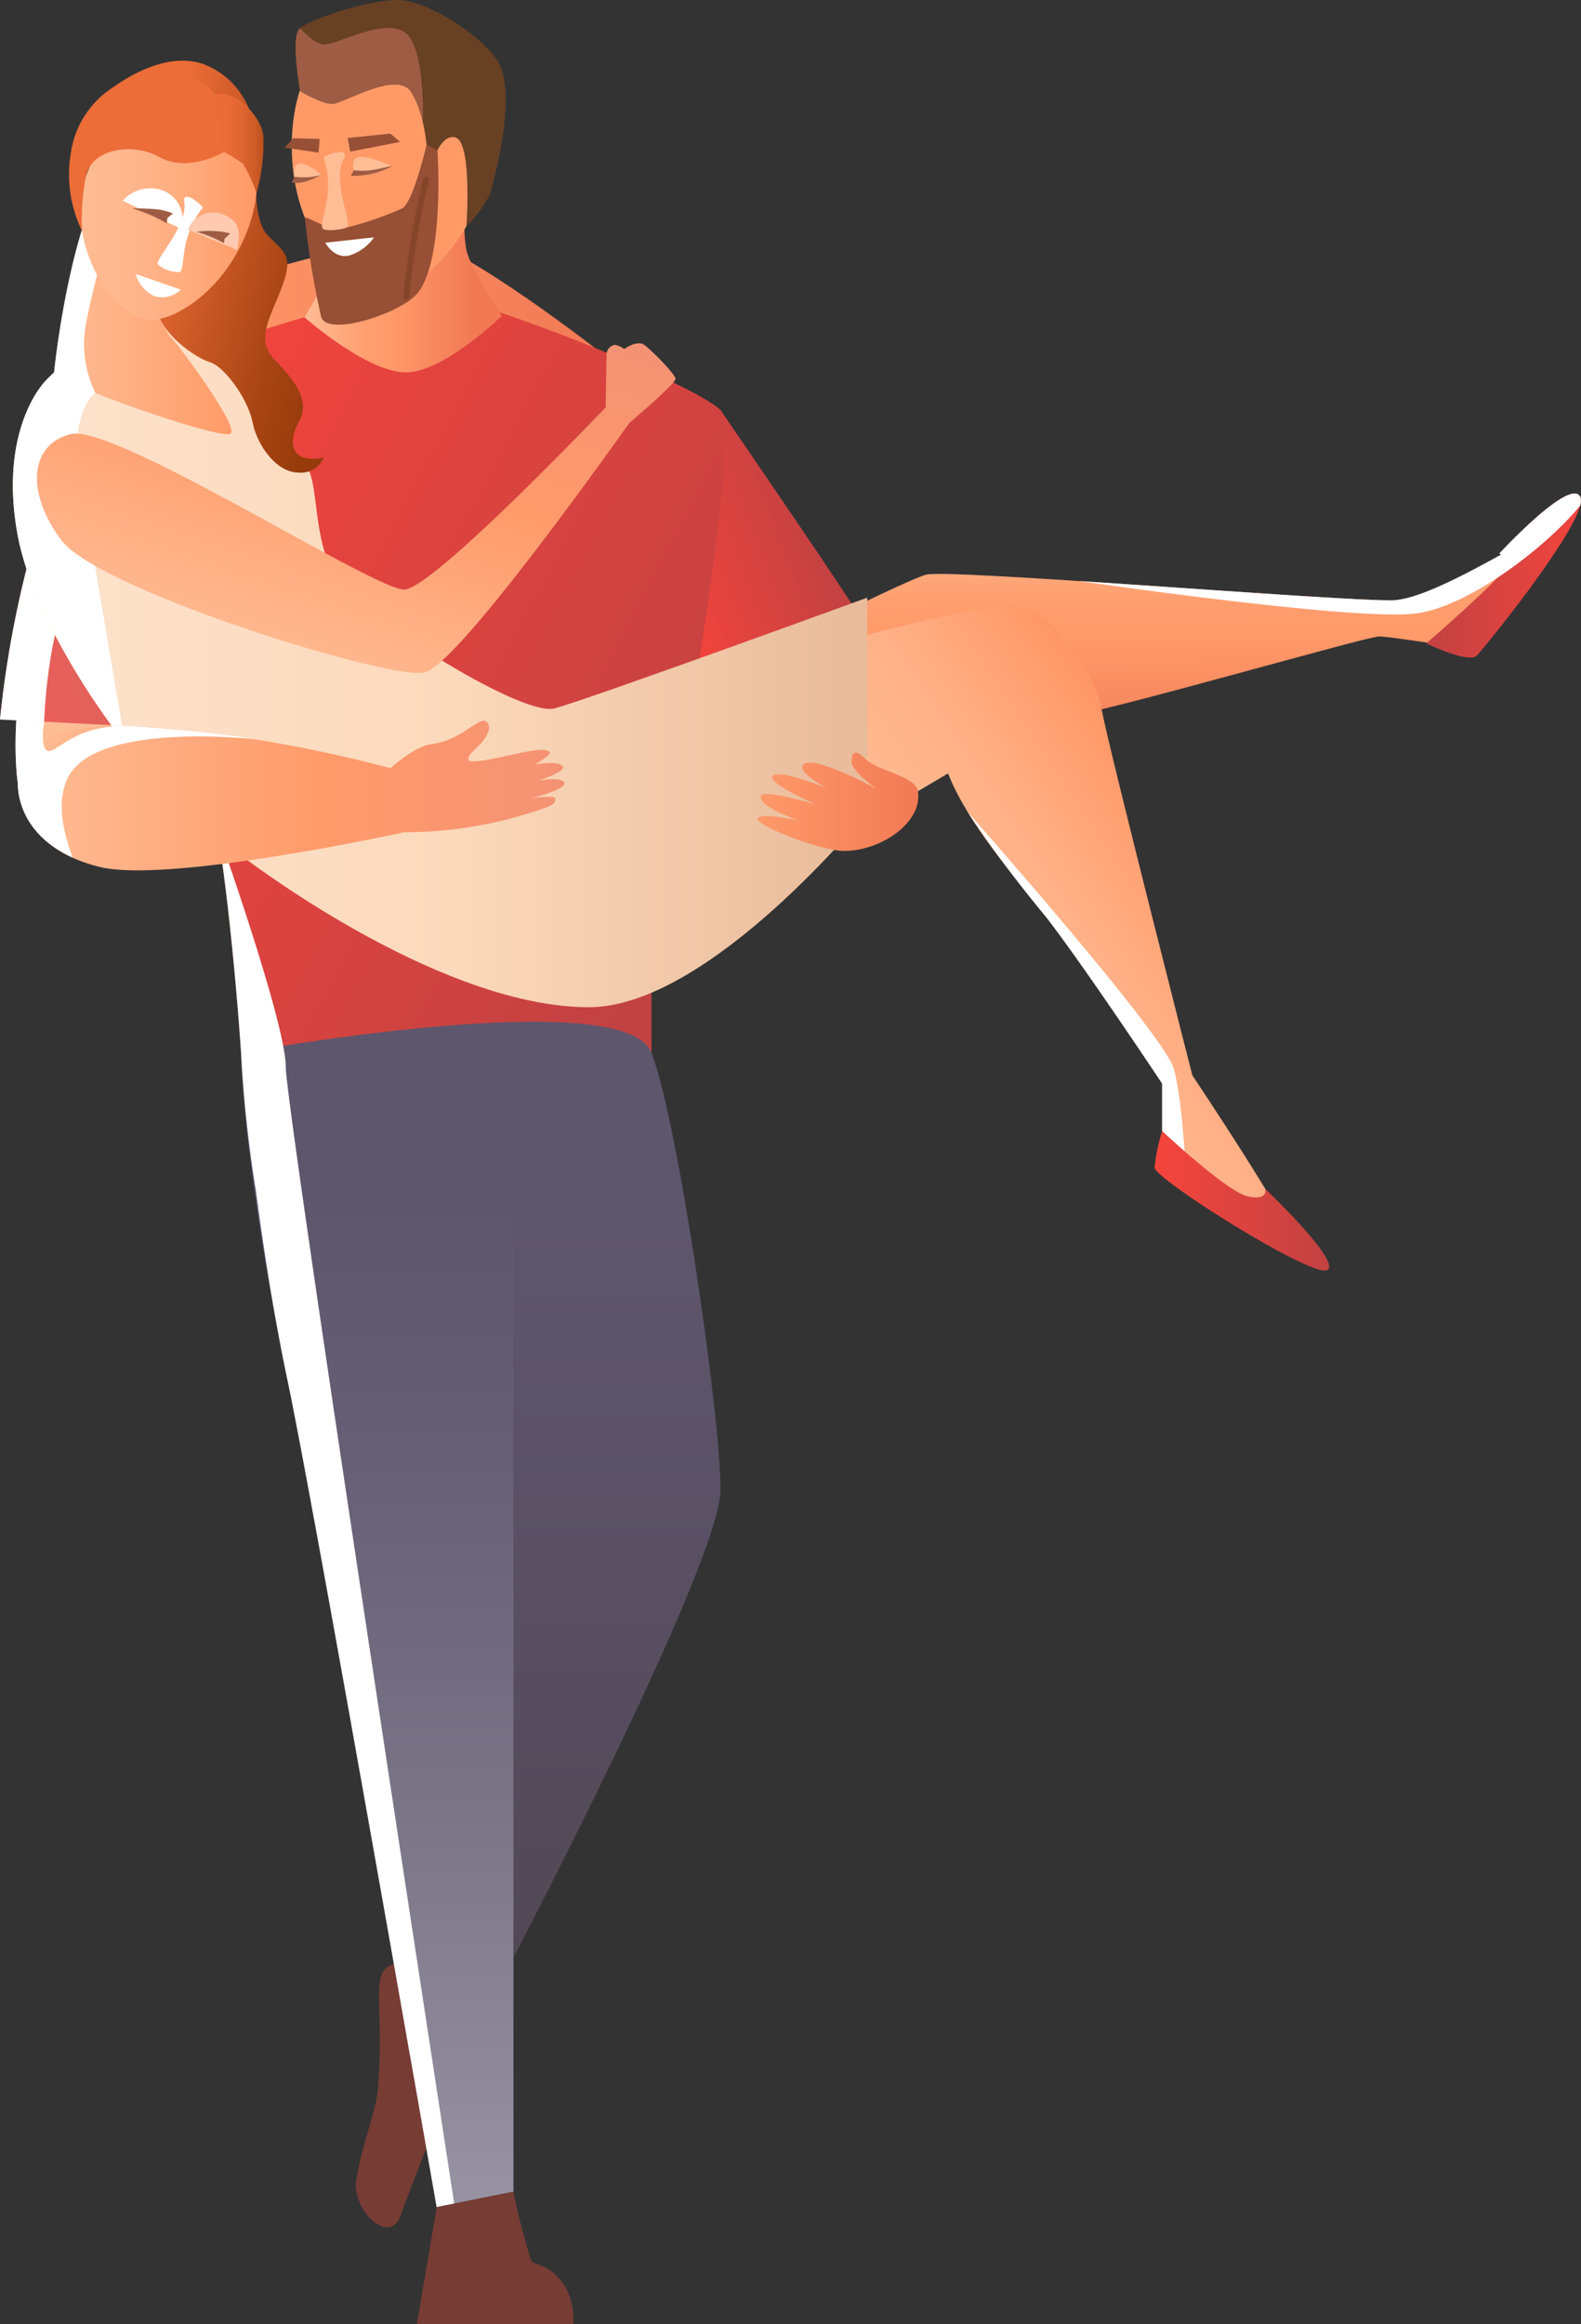 <svg xmlns="http://www.w3.org/2000/svg" xmlns:xlink="http://www.w3.org/1999/xlink" width="136.121" height="200" viewBox="0 0 136.121 200">
  <rect x="0" y="0" width="136.121" height="200" fill="#333333" stroke="none"/>
  <defs>
    <linearGradient id="linear-gradient" y1="0.5" x2="1" y2="0.5" gradientUnits="objectBoundingBox">
      <stop offset="0" stop-color="#ff9a6a"/>
      <stop offset="0.992" stop-color="#f17954"/>
    </linearGradient>
    <linearGradient id="linear-gradient-2" x1="-0.033" y1="0.765" x2="1.009" y2="0.243" gradientUnits="objectBoundingBox">
      <stop offset="0.004" stop-color="#ed5f5b"/>
      <stop offset="1" stop-color="#ce655b"/>
    </linearGradient>
    <linearGradient id="linear-gradient-3" x1="0.063" y1="0.679" x2="0.741" y2="0.319" gradientUnits="objectBoundingBox">
      <stop offset="0.004" stop-color="#f5443c"/>
      <stop offset="1" stop-color="#c24242"/>
    </linearGradient>
    <linearGradient id="linear-gradient-4" x1="0.072" y1="0.251" x2="0.964" y2="0.776" xlink:href="#linear-gradient-3"/>
    <linearGradient id="linear-gradient-5" x1="0.5" y1="0.008" x2="0.5" y2="0.807" gradientUnits="objectBoundingBox">
      <stop offset="0.162" stop-color="#5e566d"/>
      <stop offset="0.538" stop-color="#595064"/>
      <stop offset="0.989" stop-color="#514754"/>
    </linearGradient>
    <linearGradient id="linear-gradient-6" x1="0.5" y1="1" x2="0.5" y2="0.022" gradientUnits="objectBoundingBox">
      <stop offset="0.011" stop-color="#9792a2"/>
      <stop offset="0.378" stop-color="#7b7588"/>
      <stop offset="0.752" stop-color="#665e74"/>
      <stop offset="0.989" stop-color="#5e566d"/>
    </linearGradient>
    <linearGradient id="linear-gradient-7" y1="0.5" x2="1" y2="0.5" gradientUnits="objectBoundingBox">
      <stop offset="0.004" stop-color="#ffbd95"/>
      <stop offset="0.119" stop-color="#ffb085"/>
      <stop offset="0.306" stop-color="#ff9f71"/>
      <stop offset="0.433" stop-color="#ff9a6a"/>
      <stop offset="0.862" stop-color="#f17954"/>
    </linearGradient>
    <linearGradient id="linear-gradient-8" x1="909.508" y1="-40.321" x2="910.085" y2="-40.684" gradientUnits="objectBoundingBox">
      <stop offset="0" stop-color="#ff9a67"/>
      <stop offset="0.374" stop-color="#ffad7f"/>
      <stop offset="0.719" stop-color="#ffb88f"/>
      <stop offset="0.992" stop-color="#ffbd95"/>
    </linearGradient>
    <linearGradient id="linear-gradient-9" x1="837.461" y1="-48.898" x2="838.354" y2="-48.898" gradientUnits="objectBoundingBox">
      <stop offset="0.011" stop-color="#684024"/>
      <stop offset="0.144" stop-color="#734328"/>
      <stop offset="0.424" stop-color="#874a2f"/>
      <stop offset="0.708" stop-color="#934d33"/>
      <stop offset="1" stop-color="#974f35"/>
    </linearGradient>
    <linearGradient id="linear-gradient-10" x1="4244.364" y1="631.032" x2="4243.268" y2="630.819" gradientUnits="objectBoundingBox">
      <stop offset="0" stop-color="#ff9a67"/>
      <stop offset="0.992" stop-color="#ffbd95"/>
    </linearGradient>
    <linearGradient id="linear-gradient-11" x1="424.095" y1="272.795" x2="425.087" y2="272.795" gradientUnits="objectBoundingBox">
      <stop offset="0.008" stop-color="#ffbd95"/>
      <stop offset="1" stop-color="#ff9a67"/>
    </linearGradient>
    <linearGradient id="linear-gradient-12" x1="599.61" y1="274.996" x2="600.59" y2="274.996" xlink:href="#linear-gradient-11"/>
    <linearGradient id="linear-gradient-13" x1="0.496" y1="0.037" x2="0.509" y2="0.858" gradientUnits="objectBoundingBox">
      <stop offset="0.008" stop-color="#ffbd95"/>
      <stop offset="0.027" stop-color="#ffba91"/>
      <stop offset="0.175" stop-color="#ffa87b"/>
      <stop offset="0.318" stop-color="#ff9d6e"/>
      <stop offset="0.448" stop-color="#ff9a6a"/>
      <stop offset="0.992" stop-color="#f17954"/>
    </linearGradient>
    <linearGradient id="linear-gradient-14" x1="0.264" y1="0.748" x2="1.023" y2="0.075" gradientUnits="objectBoundingBox">
      <stop offset="0.008" stop-color="#ffbd95"/>
      <stop offset="0.207" stop-color="#ffba91"/>
      <stop offset="0.373" stop-color="#ffb187"/>
      <stop offset="0.526" stop-color="#ffa376"/>
      <stop offset="0.605" stop-color="#ff9a6a"/>
      <stop offset="0.992" stop-color="#f17954"/>
    </linearGradient>
    <linearGradient id="linear-gradient-15" y1="0.5" x2="1" y2="0.5" gradientUnits="objectBoundingBox">
      <stop offset="0.008" stop-color="#fde3cd"/>
      <stop offset="0.517" stop-color="#fcd9bb"/>
      <stop offset="0.996" stop-color="#e8bb9a"/>
    </linearGradient>
    <linearGradient id="linear-gradient-16" x1="0" y1="0.5" x2="1" y2="0.5" xlink:href="#linear-gradient-11"/>
    <linearGradient id="linear-gradient-17" x1="0" y1="0.5" x2="1" y2="0.5" xlink:href="#linear-gradient-3"/>
    <linearGradient id="linear-gradient-18" y1="0.5" x2="1" y2="0.5" gradientUnits="objectBoundingBox">
      <stop offset="0" stop-color="#c24242"/>
      <stop offset="0.996" stop-color="#f5443c"/>
    </linearGradient>
    <linearGradient id="linear-gradient-19" x1="0.172" y1="0.881" x2="0.783" y2="-0.082" gradientUnits="objectBoundingBox">
      <stop offset="0.008" stop-color="#ffbd95"/>
      <stop offset="0.559" stop-color="#ff9a6a"/>
      <stop offset="0.992" stop-color="#f49274"/>
    </linearGradient>
    <linearGradient id="linear-gradient-20" x1="0.27" y1="0.323" x2="1.038" y2="0.673" gradientUnits="objectBoundingBox">
      <stop offset="0.004" stop-color="#ec6d38"/>
      <stop offset="0.247" stop-color="#d35e2b"/>
      <stop offset="0.739" stop-color="#a74413"/>
      <stop offset="0.989" stop-color="#973b0b"/>
    </linearGradient>
    <linearGradient id="linear-gradient-21" y1="0.5" x2="1" y2="0.5" gradientUnits="objectBoundingBox">
      <stop offset="0.008" stop-color="#ffbd95"/>
      <stop offset="0.281" stop-color="#ffb88f"/>
      <stop offset="0.626" stop-color="#ffad7f"/>
      <stop offset="1" stop-color="#ff9a67"/>
    </linearGradient>
    <linearGradient id="linear-gradient-22" y1="0.5" x2="1.314" y2="0.5" gradientUnits="objectBoundingBox">
      <stop offset="0.004" stop-color="#ec6d38"/>
      <stop offset="0.24" stop-color="#e86a36"/>
      <stop offset="0.446" stop-color="#dd6430"/>
      <stop offset="0.641" stop-color="#cb5a26"/>
      <stop offset="0.829" stop-color="#b24b19"/>
      <stop offset="0.989" stop-color="#973b0b"/>
    </linearGradient>
    <linearGradient id="linear-gradient-23" x1="2699.43" y1="97.131" x2="2698.82" y2="96.92" gradientUnits="objectBoundingBox">
      <stop offset="0" stop-color="#ffcab0"/>
      <stop offset="0.273" stop-color="#ffdfd0"/>
      <stop offset="0.55" stop-color="#fff0e9"/>
      <stop offset="0.801" stop-color="#fffbf9"/>
      <stop offset="1" stop-color="#fff"/>
    </linearGradient>
    <linearGradient id="linear-gradient-24" x1="2839.434" y1="-634.097" x2="2839.59" y2="-633.373" xlink:href="#linear-gradient-23"/>
    <linearGradient id="linear-gradient-25" x1="3154.254" y1="-642.469" x2="3154.438" y2="-641.671" xlink:href="#linear-gradient-23"/>
    <linearGradient id="linear-gradient-26" x1="0" y1="0.5" x2="1" y2="0.5" xlink:href="#linear-gradient"/>
    <linearGradient id="linear-gradient-27" x1="0" y1="0.5" x2="1" y2="0.5" xlink:href="#linear-gradient-19"/>
  </defs>
  <g id="Group_12070" data-name="Group 12070" transform="translate(-271.358 -33.386)">
    <path id="Path_79566" data-name="Path 79566" d="M280.772,51.705c1.351-1.349,17.133-5.655,20.765-5.655s16.814,10.362,16.814,10.362-12.851-3.921-16.483-3.921-15.852,5.067-18.495,5.067S279.2,53.275,280.772,51.705Z" transform="translate(5.44 7.845)" fill="url(#linear-gradient)"/>
    <g id="Group_12066" data-name="Group 12066" transform="translate(271.358 33.386)">
      <path id="Path_79567" data-name="Path 79567" d="M293.4,137.807c-1.951.651-.672,3.67-1.2,10.467-.175,2.267-1.422,4.952-1.9,8.11-.368,2.449,2.849,5.736,3.838,2.972,1.671-4.664,4.782-11.889,4.782-13S295.818,137,293.4,137.807Z" transform="translate(-259.636 31.269)" fill="#773c34"/>
      <path id="Path_79568" data-name="Path 79568" d="M272.376,81.564c-.69-4.209.69-16.1,1.679-17.089s14.14,11.91,13.581,12.467S272.664,83.329,272.376,81.564Z" transform="translate(-270.842 -14.16)" fill="#ffbd95"/>
      <path id="Path_79569" data-name="Path 79569" d="M277.46,55.182s-3.372,11.116-4.572,16.882a89.387,89.387,0,0,0-1.53,9.732l11.9.609,6.259-17.45Z" transform="translate(-271.358 -19.884)" fill="url(#linear-gradient-2)"/>
      <path id="Path_79570" data-name="Path 79570" d="M311.857,55.182S324.49,73.55,324.49,74.035s-13.409,7.1-13.409,7.1l-4.954-10.99Z" transform="translate(-249.819 -19.884)" fill="url(#linear-gradient-3)"/>
      <path id="Path_79571" data-name="Path 79571" d="M275.911,58.483C278.388,56,300.68,48.9,304.974,48.9s23.778,7.855,26.089,10.166-5.944,43.665-5.944,47.628v7.675H289.783s-1.321-20.555-3.965-27.82S272.114,62.28,275.911,58.483Z" transform="translate(-269.024 -23.772)" fill="url(#linear-gradient-4)"/>
      <path id="Path_79572" data-name="Path 79572" d="M284.176,90.354c0,4.544,1.65,17.094,3.963,27.991s12.878,71.334,12.878,71.334l6.606-1.322V168.213s17.832-34.014,17.832-40.29-3.633-31.546-5.944-37.569S284.176,90.354,284.176,90.354Z" transform="translate(-263.417 0.247)" fill="url(#linear-gradient-5)"/>
      <path id="Path_79573" data-name="Path 79573" d="M284.794,95.4c.706,5.772,1.741,12.535,2.962,18.284,2.311,10.9,12.878,71.334,12.878,71.334l6.606-1.322V95.195Z" transform="translate(-263.034 4.904)" fill="url(#linear-gradient-6)"/>
      <path id="Path_79574" data-name="Path 79574" d="M301.836,149.845a55.479,55.479,0,0,0,1.485,5.78c2.256,4.62,0,5.615,0,5.615h-9.8l1.712-10.073Z" transform="translate(-257.63 38.76)" fill="#773c34"/>
      <path id="Path_79575" data-name="Path 79575" d="M287.548,55s2.76-4.48,2.76-6.191V43.752l11.278-1.176s-.58,4.517-.079,6.708c.36,1.576,3.032,5.581,3.032,5.581s-4.454,4.381-7.8,4.846S287.548,55,287.548,55Z" transform="translate(-261.328 -27.693)" fill="url(#linear-gradient-7)"/>
      <path id="Path_79576" data-name="Path 79576" d="M288.756,97.649c0-3.715-5.7-19.815-5.7-19.815l-.07.151c1.281,8.506,1.922,18.467,1.922,18.467a111.577,111.577,0,0,0,1.278,11.9l.006.049c.1.719.194,1.449.3,2.186l.019.139q.151,1.069.311,2.152l.029.186q.158,1.064.329,2.135l.034.212q.17,1.064.35,2.123l.036.207q.182,1.066.374,2.12l.032.177q.2,1.081.4,2.136l.021.1c.144.735.29,1.459.44,2.167l0,0c.042.206.091.434.139.674.065.317.136.664.211,1.038.065.327.134.675.206,1.045q.2,1.037.44,2.277c.083.434.168.887.258,1.357.233,1.234.484,2.58.751,4.021.1.544.2,1.1.309,1.673q.189,1.018.385,2.088.284,1.55.583,3.192.206,1.132.419,2.3.177.974.356,1.971.35,1.931.709,3.929.185,1.025.372,2.066c.334,1.858.67,3.739,1.007,5.628q.189,1.054.377,2.112.228,1.28.457,2.556c.217,1.218.432,2.432.646,3.636q.223,1.261.445,2.5.182,1.025.361,2.034c.232,1.312.46,2.6.683,3.866.2,1.122.394,2.222.583,3.292q.318,1.807.617,3.5c.1.573.2,1.137.3,1.686.118.67.233,1.323.345,1.953q.238,1.353.452,2.572.151.855.288,1.636c.13.743.251,1.435.363,2.07.078.447.152.865.22,1.252.1.554.183,1.046.258,1.474l.141.8c.058.332.1.594.138.782l.049.283.011.066,1.508-.3C302.378,189.627,288.756,101.244,288.756,97.649Z" transform="translate(-264.153 -5.851)" fill="#fff" style="mix-blend-mode: soft-light;isolation: isolate"/>
      <path id="Path_79577" data-name="Path 79577" d="M275.9,72.3c.578-2.559,1.32-8.01,1.561-8.251l-2.374-3.8c-.844,3.035-1.7,6.311-2.2,8.682a89.387,89.387,0,0,0-1.53,9.732l3.8.194A46.314,46.314,0,0,1,275.9,72.3Z" transform="translate(-271.358 -16.747)" fill="#fff" style="mix-blend-mode: soft-light;isolation: isolate"/>
      <path id="Path_79578" data-name="Path 79578" d="M307,159.005s.452-4.721-4.191-5.437a8.851,8.851,0,0,0-8.216,2.907,10.481,10.481,0,0,0-1.077,2.53Z" transform="translate(-257.63 40.995)" fill="#773c34"/>
      <path id="Path_79579" data-name="Path 79579" d="M303.493,45.6c.586,6.327-5.582,12.153-8.365,12.418-3.367.322-7.591-4.714-8.177-11.043s1.968-12.018,6.967-12.376C299.334,34.21,302.908,39.271,303.493,45.6Z" transform="translate(-261.749 -32.649)" fill="url(#linear-gradient-8)"/>
      <path id="Path_79580" data-name="Path 79580" d="M287.462,41.236s-.816-4.554-.078-5.357,6.285-2.638,8.689-2.483c2.711.175,7.322,3.3,8.493,5.414,1.586,2.868-.447,10.211-.751,11.265a10.026,10.026,0,0,1-2.037,2.782s.52-7.221-.946-7.644-2.345,3.169-2.345,3.169.076-4.8-1.488-7.106c-1.21-1.786-5.485.831-6.663,1.041C289.561,42.455,287.462,41.236,287.462,41.236Z" transform="translate(-261.621 -33.386)" fill="url(#linear-gradient-9)"/>
      <path id="Path_79581" data-name="Path 79581" d="M298.042,41.082s-1.137,4.941-2.1,5.474a29.359,29.359,0,0,1-5.373,1.788c-.894.123-2.939-1.189-3-.977a72.369,72.369,0,0,0,1.4,8.519c.538,1.775,6.933-.327,8.311-2.049,2.347-2.93,1.7-12.3,1.7-12.3Z" transform="translate(-261.318 -28.619)" fill="#974f35"/>
      <path id="Path_79582" data-name="Path 79582" d="M292.8,53.074A74.371,74.371,0,0,1,294.5,43c.063-.322.581-.293.517.036a74.343,74.343,0,0,0-1.7,10.068A.259.259,0,0,1,292.8,53.074Z" transform="translate(-258.072 -27.569)" fill="#86452a"/>
      <path id="Path_79583" data-name="Path 79583" d="M287.384,34.957c.015-.016.044-.034.062-.052.748.74,1.577,1.5,2.274,1.381,1.467-.251,5.124-2.274,6.813-.988s1.5,7.456,1.5,7.456l-.066,0a7.617,7.617,0,0,0-.97-2.4c-1.21-1.786-5.485.831-6.663,1.041-.774.138-2.875-1.082-2.875-1.082S286.646,35.76,287.384,34.957Z" transform="translate(-261.621 -32.465)" fill="#9f5c44"/>
      <g id="Group_12065" data-name="Group 12065" transform="translate(24.496 11.494)">
        <path id="Path_79584" data-name="Path 79584" d="M288.628,41.912a7.783,7.783,0,0,1,.335,3.15c-.091,1.351-.692,2.669-.421,2.977s1.964.066,2.123-.139c.368-.476-1.36-4.018-.3-5.9C290.905,41.033,288.956,41.625,288.628,41.912Z" transform="translate(-285.251 -39.874)" fill="url(#linear-gradient-10)"/>
        <path id="Path_79585" data-name="Path 79585" d="M294.358,41.206l-.842-.722-3.674.385.214,1.168Z" transform="translate(-284.404 -40.484)" fill="#974f35"/>
        <path id="Path_79586" data-name="Path 79586" d="M286.484,41.532l.771-.8,2.259.058-.1,1.183Z" transform="translate(-286.484 -40.328)" fill="#974f35"/>
        <path id="Path_79587" data-name="Path 79587" d="M292.848,46a4.056,4.056,0,0,1-2.1,1.551c-1.323.358-2.1-1.087-2.1-1.087Z" transform="translate(-285.141 -37.069)" fill="#fff"/>
        <path id="Path_79588" data-name="Path 79588" d="M293.577,42.281a20.33,20.33,0,0,1-2.526.057c-.666-.086-.7-.24-.7-.24l-.081.544-.261.481A7.165,7.165,0,0,0,293.577,42.281Z" transform="translate(-284.298 -39.483)" fill="#9f5c44"/>
        <path id="Path_79589" data-name="Path 79589" d="M290.194,42.875a6.414,6.414,0,0,0,1.449,0c.666-.1,1.786-.372,1.786-.372s-2.361-1.09-3.022-.687C289.974,42.075,290.194,42.875,290.194,42.875Z" transform="translate(-284.22 -39.717)" fill="url(#linear-gradient-11)"/>
        <path id="Path_79590" data-name="Path 79590" d="M289.4,42.831s-.829-.06-1.495-.146-.7-.24-.7-.24l-.081.544-.261.481S287.593,43.8,289.4,42.831Z" transform="translate(-286.245 -39.268)" fill="#9f5c44"/>
        <path id="Path_79591" data-name="Path 79591" d="M287.051,43.219a6.415,6.415,0,0,0,1.449,0,5.9,5.9,0,0,0,.823-.154s-1.4-1.309-2.058-.905C286.831,42.418,287.051,43.219,287.051,43.219Z" transform="translate(-286.167 -39.496)" fill="url(#linear-gradient-12)"/>
      </g>
    </g>
    <g id="Group_12068" data-name="Group 12068" transform="translate(272.466 38.608)">
      <path id="Path_79592" data-name="Path 79592" d="M308.365,75.145s17.834-9.055,19.816-9.55,34.463,2.215,40.036,2.215c4.016,0,14.269-7.231,14.95-6.551s-7.43,10.527-8.792,10.527-6.1-.866-7.218-.866-23.248,6.441-27.582,7.059-8.235.186-9.165,1.114-7.307,6.935-7.307,6.935Z" transform="translate(-249.54 -21.368)" fill="url(#linear-gradient-13)"/>
      <path id="Path_79593" data-name="Path 79593" d="M347.646,105.962s-7.059-27.609-7.825-31.537-5.077-8.991-6.912-8.7c-1.893-.871-18.2,3.459-18.861,4.122S315.693,86.4,315.693,86.4s6.1-3.563,10.919-6.418c1.707,4.352,5.76,8.885,8.484,12.407,3.32,4.295,9.949,14.279,9.949,14.279v6.114c0,1.734,10.65,8.3,11.269,7.678S347.646,105.962,347.646,105.962Z" transform="translate(-246.094 -18.647)" fill="url(#linear-gradient-14)"/>
      <path id="Path_79594" data-name="Path 79594" d="M275.015,55.983c-1.415,1.414-3.986,5.82-2.551,13.5s9.066,19.073,15.282,24.4,21.991,16.169,33.883,16.169c10.4,0,23.975-16.789,23.975-16.789V74.806s-24.1,8.794-26.95,9.536-17.633-8.42-19.243-12.012-1.019-7.806-2.258-9.045-10.127-13.743-11.366-13.743S279.658,51.338,275.015,55.983Z" transform="translate(-272.042 -28.599)" fill="url(#linear-gradient-15)"/>
      <path id="Path_79595" data-name="Path 79595" d="M274.234,59.739s.837-8.543,3.226-14.673,7.184.986,7.184.986-1.683,4-1.683,6.068a7.04,7.04,0,0,0,1.31,4.582c.743.743,5.845,7.629,5.176,8.3S274.234,60.547,274.234,59.739Z" transform="translate(-270.685 -32.915)" fill="url(#linear-gradient-16)"/>
      <path id="Path_79596" data-name="Path 79596" d="M277.7,67.854c-.5-2.478.118-5.9,1.448-6.786a9.579,9.579,0,0,1-.787-6.094c.659-3.584,2.685-10.357,2.685-10.357L279.5,43.3a6.327,6.327,0,0,0-.68,1.315c-2.389,6.13-3.226,14.673-3.226,14.673l0,0c-.193.183-.387.363-.578.555-1.415,1.414-3.986,5.82-2.551,13.5.983,5.26,4.875,12.263,9.225,17.863C281.684,91.176,278.2,70.328,277.7,67.854Z" transform="translate(-272.042 -32.465)" fill="#fff" style="mix-blend-mode: soft-light;isolation: isolate"/>
      <path id="Path_79597" data-name="Path 79597" d="M340.54,98.615c-.823-2.962-17.614-21.941-17.732-22.075a103.149,103.149,0,0,0,6.787,9.076c3.32,4.295,9.949,14.279,9.949,14.279v6.114c0,.489.847,1.362,2.076,2.35C341.62,108.355,341.366,101.587,340.54,98.615Z" transform="translate(-240.593 -11.874)" fill="#fff" style="mix-blend-mode: soft-light;isolation: isolate"/>
      <path id="Path_79598" data-name="Path 79598" d="M333.392,93.485a16.085,16.085,0,0,0-.654,3.137c0,.991,13.539,9.5,14.861,8.834s-5.327-6.991-5.327-6.991.29,1.048-1.526.635S333.392,93.485,333.392,93.485Z" transform="translate(-234.441 -1.377)" fill="url(#linear-gradient-17)"/>
      <path id="Path_79599" data-name="Path 79599" d="M347.183,72.514s3.645,1.746,4.347,1.046,9.783-11.928,8.917-13.662-6.974,4.873-6.974,4.873a.958.958,0,0,1,.371,1.443C352.945,67.518,347.183,72.514,347.183,72.514Z" transform="translate(-225.493 -22.363)" fill="url(#linear-gradient-18)"/>
      <path id="Path_79600" data-name="Path 79600" d="M371.878,59.9c-.868-1.733-6.974,4.873-6.974,4.873a1.388,1.388,0,0,1,.152.1c-3.315,1.83-7.289,3.932-9.456,3.932-3.364,0-16.524-.986-26.869-1.662,7.323,1.04,24.665,3.369,29.028,2.786,4.654-.62,11.366-5.9,14.106-9.281A1.135,1.135,0,0,0,371.878,59.9Z" transform="translate(-236.924 -22.363)" fill="#fff" style="mix-blend-mode: soft-light;isolation: isolate"/>
      <path id="Path_79601" data-name="Path 79601" d="M325.5,51.7c-.661-.29-1.621.423-1.621.423a1.765,1.765,0,0,0-.774-.361.844.844,0,0,0-.742.847c0,.411-.07,3.492-.07,4.533-5.008,5.2-15.353,15.677-17.358,15.677-2.641,0-24.913-14.286-28.686-13.375-3.422.826-4.008,4.789-.871,9.082s28.071,12.054,31.286,11.434c2.437-.471,12.8-14.653,17.666-21.483h0s3.978-3.372,3.978-3.783S325.9,51.87,325.5,51.7Z" transform="translate(-271.249 -27.308)" fill="url(#linear-gradient-19)"/>
      <path id="Path_79602" data-name="Path 79602" d="M276.58,39.905s5.307-4.871,9.6-2.768,4.1,6.988,4.1,7.725-.59,5.3.93,6.82,2.212,1.751,1.106,4.607-2.215,4.412-.368,6.259,2.811,3.543,1.935,5.077-.636,2.824.327,3.116a3.139,3.139,0,0,0,1.793,0,2.106,2.106,0,0,1-2.212,1.307c-1.843,0-3.518-2.3-3.924-4.331s-2.452-4.808-3.688-5.169-4.554-2.656-4.554-4.918S276.58,39.905,276.58,39.905Z" transform="translate(-269.231 -36.61)" fill="url(#linear-gradient-20)"/>
      <path id="Path_79603" data-name="Path 79603" d="M276.244,45.261c-2.1,5.246,1.576,12.158,5.2,12.7,1.935.292,6.389-2.211,8.489-7.455s.473-10.741-2.98-11.963C282.332,36.908,278.345,40.017,276.244,45.261Z" transform="translate(-269.82 -35.683)" fill="url(#linear-gradient-21)"/>
      <path id="Path_79604" data-name="Path 79604" d="M283.737,43.386a11.16,11.16,0,0,1,1.658,1.038,14.358,14.358,0,0,1,1.14,2.484,15.765,15.765,0,0,0,.588-4.973c-.275-1.866-2.786-4.167-4.157-3.432S283.737,43.386,283.737,43.386Z" transform="translate(-265.559 -35.525)" fill="url(#linear-gradient-22)"/>
      <path id="Path_79605" data-name="Path 79605" d="M288.367,44.053s-3.1,1.835-5.6.416c-2.186-1.245-5.809-.732-6.292,1.668a20.247,20.247,0,0,0-.334,4.708,11.1,11.1,0,0,1-.944-6.792,7.976,7.976,0,0,1,10.266-6.428A3.44,3.44,0,0,1,287.6,39.17Z" transform="translate(-270.189 -36.193)" fill="#ec6d38"/>
      <g id="Group_12067" data-name="Group 12067" transform="translate(9.459 10.956)">
        <path id="Path_79606" data-name="Path 79606" d="M283.622,44.776a7.475,7.475,0,0,0-1.367,2.724c-.376,1.247-.28,2.638-.627,2.826a2.785,2.785,0,0,1-1.88-.672c-.168-.552,2.6-3.333,2.282-5.388C281.868,43.214,283.424,44.407,283.622,44.776Z" transform="translate(-276.732 -43.087)" fill="url(#linear-gradient-23)" style="mix-blend-mode: multiply;isolation: isolate"/>
        <path id="Path_79607" data-name="Path 79607" d="M278.566,47.943a3.1,3.1,0,0,0,1.608,1.909,2.289,2.289,0,0,0,2.282-.562Z" transform="translate(-277.46 -40.546)" fill="#fff"/>
        <path id="Path_79608" data-name="Path 79608" d="M280.659,43.426a3.2,3.2,0,0,0-2.776,1.045l5.025,2.42A2.659,2.659,0,0,0,280.659,43.426Z" transform="translate(-277.883 -43.376)" fill="url(#linear-gradient-24)" style="mix-blend-mode: multiply;isolation: isolate"/>
        <path id="Path_79609" data-name="Path 79609" d="M285.18,45.351c.973.743.384,2.541.384,2.541l-4.219-1.73A2.371,2.371,0,0,1,285.18,45.351Z" transform="translate(-275.738 -42.579)" fill="url(#linear-gradient-25)" style="mix-blend-mode: multiply;isolation: isolate"/>
        <path id="Path_79610" data-name="Path 79610" d="M278.387,44.461a20.542,20.542,0,0,1,2.322.1,5.1,5.1,0,0,1,1.182.338l-.474.387-.052.458A13.127,13.127,0,0,0,278.387,44.461Z" transform="translate(-277.571 -42.704)" fill="#9f5c44"/>
        <path id="Path_79611" data-name="Path 79611" d="M281.808,45.732a7.108,7.108,0,0,1,1.6-.058,5.633,5.633,0,0,1,1.3.2l-.494.457-.045.385A11.006,11.006,0,0,0,281.808,45.732Z" transform="translate(-275.451 -41.961)" fill="#9f5c44"/>
      </g>
    </g>
    <g id="Group_12069" data-name="Group 12069" transform="translate(272.705 95.34)">
      <path id="Path_79612" data-name="Path 79612" d="M311.632,79.1c.039-.659,3.592.125,3.592.125S311.5,78,311.951,77.066c.259-.539,4.675.76,4.675.76s-4.131-1.8-3.715-2.436c.441-.669,4.607,1.006,4.607,1.006s-2.361-1.262-2.007-1.913c.62-1.142,6.337,2,6.337,2s-2.126-1.519-2.126-2.33c0-1.527,1.1-.329,1.216-.217,1.028,1.027,4.277,1.425,4.5,2.763.437,2.654-3.155,5.135-6.339,5.135C316.975,81.834,311.6,79.642,311.632,79.1Z" transform="translate(-247.756 -70.562)" fill="url(#linear-gradient-26)"/>
      <path id="Path_79613" data-name="Path 79613" d="M319.363,77.007c-.167-.525-2.19-.193-2.19-.193s2.238-.719,2.063-1.156c-.248-.619-2.394-.206-2.394-.206s1.367-.823,1.279-1.033c-.207-.494-2.071-.081-3.5.236-.912.2-3.522.8-3.522.372s.313-.619.913-1.219,1.111-1.425.735-1.952c-.585-.819-2.1,1.53-4.909,1.861-1.357.16-3.443,2.047-3.443,2.047h0A122.1,122.1,0,0,0,290.25,72.9c-6.37-.776-17.006-2.146-17.875,3.179-.437,2.69.991,6.689,6.936,8.174s26.254-2.972,26.254-2.972A36.2,36.2,0,0,0,317.5,79.25c.675-.248,1.09-.372,1.09-.849,0-.355-2.079-.053-2.079-.053S319.554,77.609,319.363,77.007Z" transform="translate(-272.12 -71.614)" fill="url(#linear-gradient-27)"/>
      <path id="Path_79614" data-name="Path 79614" d="M275.053,74.323c-.826,0-.413-2.53-.413-2.53l-2.389-.152a29.213,29.213,0,0,0,.125,5.45v0c.026,2.175,1.245,4.815,4.714,6.391-.437-1.364-1.589-4.267-.453-6.768,2.311-5.09,16.564-3.372,16.564-3.372a112.341,112.341,0,0,0-11.187-1.173C277.465,71.984,275.879,74.323,275.053,74.323Z" transform="translate(-272.19 -71.641)" fill="#fff" style="mix-blend-mode: soft-light;isolation: isolate"/>
    </g>
  </g>
</svg>
